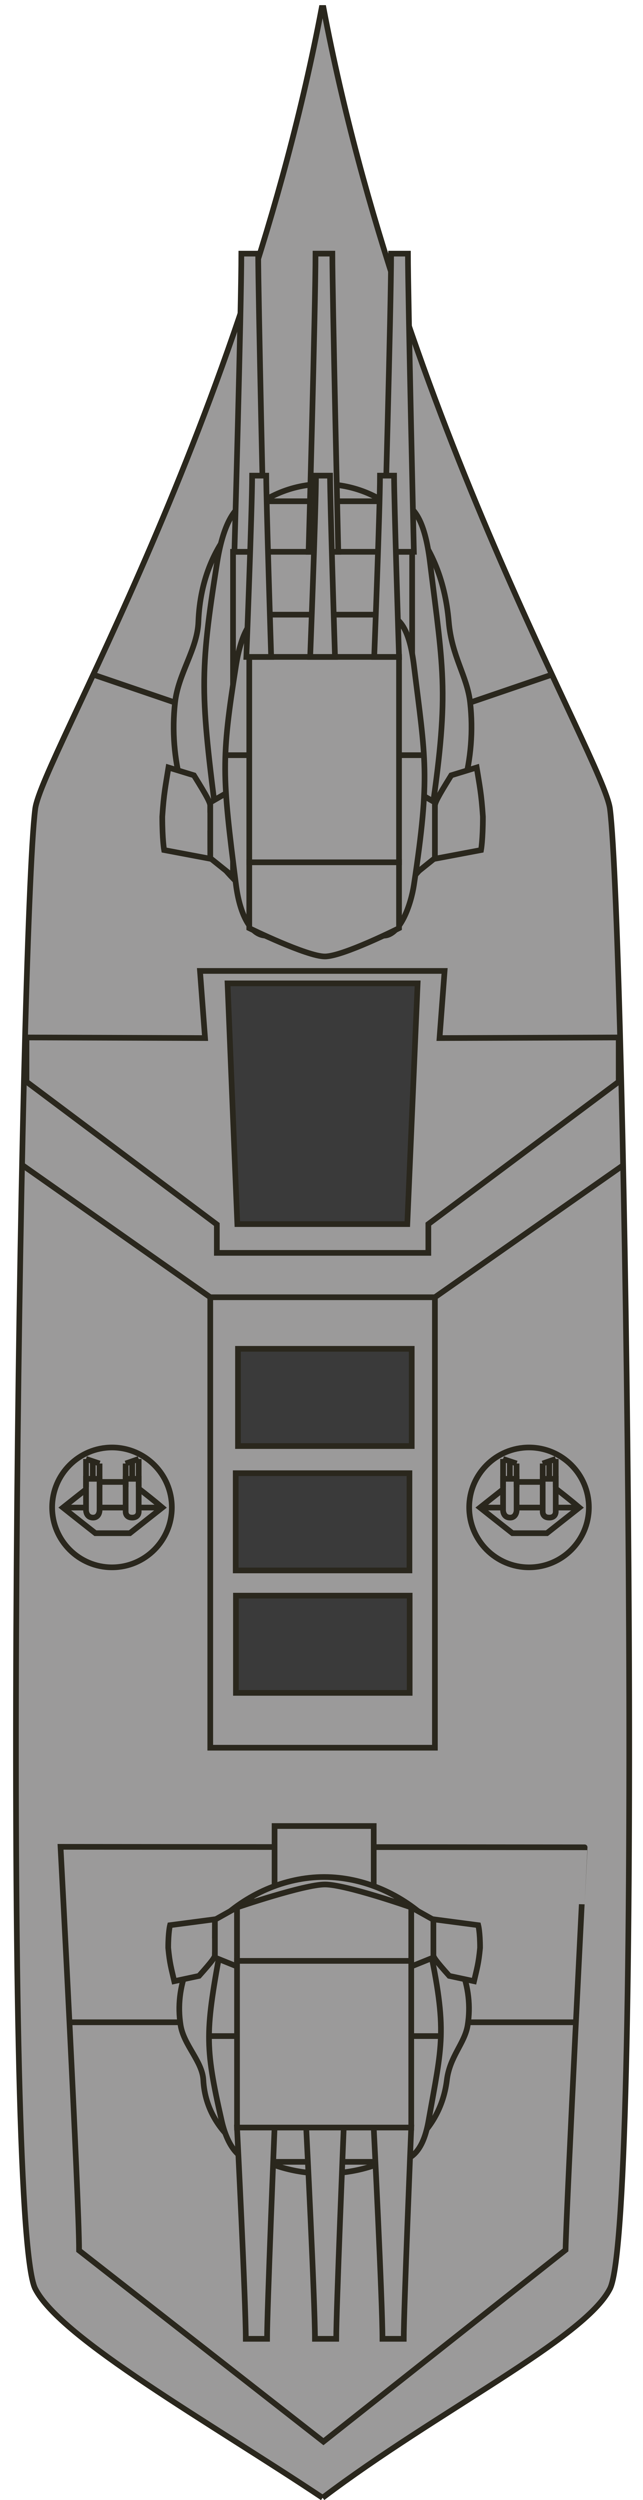 <?xml version="1.0" encoding="utf-8"?>
<!-- Generator: Adobe Illustrator 16.0.0, SVG Export Plug-In . SVG Version: 6.00 Build 0)  -->
<!DOCTYPE svg PUBLIC "-//W3C//DTD SVG 1.1//EN" "http://www.w3.org/Graphics/SVG/1.1/DTD/svg11.dtd">
<svg version="1.1" id="Layer_1" xmlns="http://www.w3.org/2000/svg" xmlns:xlink="http://www.w3.org/1999/xlink" x="0px" y="0px"
	 width="85px" height="330px" viewBox="0 0 85 330" enable-background="new 0 0 85 330" xml:space="preserve">
<g>
	<path fill="#9B9A9A" stroke="#2A271D" stroke-width="0.75" stroke-miterlimit="10" d="M42.645,329.711
		c15.093-11.428,34.635-21.002,37.988-27.602c4.548-8.953,2.021-179.621,0-195.343c-0.842-6.548-27.539-51.185-37.867-105.714
		h-0.243C32.193,55.582,5.497,100.218,4.655,106.767c-2.021,15.722-4.548,186.39,0,195.343
		C8.009,308.709,27.793,319.807,42.645,329.711"/>
	<path fill="#9B9A9A" stroke="#2A271D" stroke-width="0.75" stroke-miterlimit="10" d="M74.762,296.997l-32.006,25.302
		l-32.304-25.236c0.015-6.598-2.45-53.279-2.45-53.279l69.283,0.062C77.285,243.845,74.87,291.342,74.762,296.997z"/>
	<polygon fill="#9B9A9A" stroke="#2A271D" stroke-width="0.75" stroke-miterlimit="10" points="58.104,137.027 58.771,128.166 
		26.438,128.166 27.104,137.027 3.501,136.946 3.501,142.789 28.664,161.63 28.664,165.381 56.624,165.381 56.624,161.582 
		81.787,142.789 81.787,136.946 	"/>
	<polygon fill="#3A3A3A" stroke="#2A271D" stroke-width="0.75" stroke-miterlimit="10" points="55.207,129.806 30.081,129.806 
		31.375,161.582 53.842,161.582 	"/>
	<g>
		<path fill="#9B9A9A" stroke="#2A271D" stroke-width="0.75" stroke-miterlimit="10" d="M62.15,92.74
			c1.686,15.063-8.733,28.842-19.507,28.842S21.451,107.802,23.137,92.74c0.433-3.87,2.958-7.037,3.089-10.666
			c0.407-11.285,8.298-18.176,16.418-18.175c8.36,0,15.692,6.593,16.679,18.175C59.715,86.682,61.757,89.22,62.15,92.74z"/>
		<path fill="#9B9A9A" stroke="#2A271D" stroke-width="0.75" stroke-miterlimit="10" d="M56.837,108.841
			c-0.459,3.041-2.147,8.001-4.799,8.001H33.51c-2.65,0-4.247-3.701-4.799-8.001c-2.224-17.336-2.354-19.814,0-34.672
			c0.682-4.303,2.148-8.001,4.799-8.001h18.528c2.651,0,4.128,2.554,4.799,8.001C58.668,89.027,59.453,91.505,56.837,108.841z"/>
		<g>
			<path fill="#9B9A9A" stroke="#2A271D" stroke-width="0.75" stroke-miterlimit="10" d="M27.828,113.363l-6.132-1.155
				c0,0-0.245-1.334-0.245-4.405l0,0c0.202-3.081,0.434-4.061,0.82-6.49l3.365,1.03c1.818,2.922,2.158,3.627,2.158,4.056
				C27.795,106.398,27.795,112.684,27.828,113.363z"/>
			<polygon fill="#9B9A9A" stroke="#2A271D" stroke-width="0.75" stroke-miterlimit="10" points="30.805,115.683 27.795,113.27 
				27.795,105.92 30.805,104.179 			"/>
		</g>
		<g>
			<path fill="#9B9A9A" stroke="#2A271D" stroke-width="0.75" stroke-miterlimit="10" d="M57.459,113.363l6.132-1.155
				c0,0,0.245-1.334,0.245-4.405l0,0c-0.202-3.081-0.434-4.061-0.821-6.49l-3.365,1.03c-1.818,2.922-2.158,3.627-2.158,4.056
				C57.491,106.398,57.491,112.684,57.459,113.363z"/>
			<polygon fill="#9B9A9A" stroke="#2A271D" stroke-width="0.75" stroke-miterlimit="10" points="54.482,115.683 57.491,113.27 
				57.491,105.92 54.482,104.179 			"/>
		</g>
		<path fill="#9B9A9A" stroke="#2A271D" stroke-width="0.75" stroke-miterlimit="10" d="M54.482,115.664
			c0,0-8.888,4.467-11.727,4.467c-2.84,0-11.951-4.467-11.951-4.467v-10.426h23.678V115.664z"/>
		
			<rect x="30.805" y="72.84" fill="#9B9A9A" stroke="#2A271D" stroke-width="0.75" stroke-miterlimit="10" width="23.678" height="32.424"/>
		<path fill="#9B9A9A" stroke="#2A271D" stroke-width="0.75" stroke-miterlimit="10" d="M34.913,72.84h-3.924
			c0,0,0.915-32.403,0.915-39.36h2.225C34.129,38.8,34.913,72.84,34.913,72.84z"/>
		<path fill="#9B9A9A" stroke="#2A271D" stroke-width="0.75" stroke-miterlimit="10" d="M54.711,72.84h-3.925
			c0,0,0.916-32.403,0.916-39.36h2.224C53.926,38.8,54.711,72.84,54.711,72.84z"/>
		<path fill="#9B9A9A" stroke="#2A271D" stroke-width="0.75" stroke-miterlimit="10" d="M44.718,72.84h-3.925
			c0,0,0.916-32.403,0.916-39.36h2.224C43.933,38.8,44.718,72.84,44.718,72.84z"/>
		<path fill="#9B9A9A" stroke="#2A271D" stroke-width="0.75" stroke-miterlimit="10" d="M54.717,116.816
			c-0.384,2.543-1.795,6.69-4.012,6.69H35.213c-2.217,0-3.552-3.095-4.013-6.69c-1.859-14.495-1.969-16.567,0-28.99
			c0.569-3.598,1.796-6.689,4.013-6.689h15.492c2.217,0,3.451,2.135,4.012,6.689C56.248,100.249,56.904,102.321,54.717,116.816z"/>
		
			<line fill="#9B9A9A" stroke="#2A271D" stroke-width="0.75" stroke-miterlimit="10" x1="55.817" y1="99.685" x2="29.47" y2="99.685"/>
		<path fill="#9B9A9A" stroke="#2A271D" stroke-width="0.75" stroke-miterlimit="10" d="M52.748,122.521
			c0,0-7.431,3.734-9.805,3.734s-9.992-3.734-9.992-3.734v-8.717h19.797V122.521z"/>
		
			<rect x="32.951" y="86.714" fill="#9B9A9A" stroke="#2A271D" stroke-width="0.75" stroke-miterlimit="10" width="19.797" height="27.111"/>
		<path fill="#9B9A9A" stroke="#2A271D" stroke-width="0.75" stroke-miterlimit="10" d="M35.846,86.714h-3.28
			c0,0,0.765-19.699,0.765-23.928h1.86C35.19,66.021,35.846,86.714,35.846,86.714z"/>
		<path fill="#9B9A9A" stroke="#2A271D" stroke-width="0.75" stroke-miterlimit="10" d="M44.284,86.714h-3.281
			c0,0,0.766-19.699,0.766-23.928h1.859C43.628,66.021,44.284,86.714,44.284,86.714z"/>
		<path fill="#9B9A9A" stroke="#2A271D" stroke-width="0.75" stroke-miterlimit="10" d="M52.748,86.714h-3.281
			c0,0,0.766-19.699,0.766-23.928h1.859C52.092,66.021,52.748,86.714,52.748,86.714z"/>
	</g>
	
		<rect x="27.795" y="171.24" fill="#9B9A9A" stroke="#2A271D" stroke-width="0.75" stroke-miterlimit="10" width="29.696" height="59.461"/>
	
		<line fill="none" stroke="#2A271D" stroke-width="0.75" stroke-miterlimit="10" x1="9.183" y1="266.944" x2="76.161" y2="266.944"/>
	
		<rect x="31.46" y="178.047" fill="#3A3A3A" stroke="#2A271D" stroke-width="0.75" stroke-miterlimit="10" width="22.967" height="12.834"/>
	
		<rect x="31.159" y="194.466" fill="#3A3A3A" stroke="#2A271D" stroke-width="0.75" stroke-miterlimit="10" width="22.967" height="12.833"/>
	
		<rect x="31.188" y="210.629" fill="#3A3A3A" stroke="#2A271D" stroke-width="0.75" stroke-miterlimit="10" width="22.967" height="12.834"/>
	<path fill="none" stroke="#2A271D" stroke-width="0.75" stroke-miterlimit="10" d="M3.501,153.815"/>
	<path fill="none" stroke="#2A271D" stroke-width="0.75" stroke-miterlimit="10" d="M27.795,171.24"/>
	
		<line fill="none" stroke="#2A271D" stroke-width="0.75" stroke-miterlimit="10" x1="57.491" y1="171.24" x2="82.376" y2="153.815"/>
	<line fill="none" stroke="#2A271D" stroke-width="0.75" stroke-miterlimit="10" x1="27.795" y1="171.24" x2="2.979" y2="153.815"/>
	<line fill="none" stroke="#2A271D" stroke-width="0.75" stroke-miterlimit="10" x1="12.325" y1="89.052" x2="23.137" y2="92.74"/>
	<line fill="none" stroke="#2A271D" stroke-width="0.75" stroke-miterlimit="10" x1="62.15" y1="92.74" x2="72.962" y2="89.052"/>
	<g>
		<g>
			<g>
				
					<circle fill-rule="evenodd" clip-rule="evenodd" fill="#9B9A9A" stroke="#2A271D" stroke-width="0.75" stroke-miterlimit="10" cx="14.805" cy="198.98" r="7.911"/>
				<path fill-rule="evenodd" clip-rule="evenodd" fill="#9B9A9A" stroke="#2A271D" stroke-width="0.75" stroke-miterlimit="10" d="
					M21.457,199.002c-1.93,1.517-4.292,3.383-4.292,3.383h-4.552c0,0-2.212-1.73-4.29-3.383l0,0c2.373-1.886,4.29-3.383,4.29-3.383
					h4.552C17.165,195.619,19.181,197.078,21.457,199.002L21.457,199.002z"/>
				
					<line fill="#9B9A9A" stroke="#2A271D" stroke-width="0.75" stroke-miterlimit="10" x1="8.323" y1="199.002" x2="21.457" y2="199.002"/>
				<path fill="#9B9A9A" stroke="#2A271D" stroke-width="0.75" stroke-miterlimit="10" d="M13.161,199.41
					c0,0-0.041,0.957-0.915,0.916c-0.875-0.041-0.875-0.975-0.875-0.975v-4.145h1.79V199.41z"/>
				<path fill="#9B9A9A" stroke="#2A271D" stroke-width="0.75" stroke-miterlimit="10" d="M18.335,199.469
					c0,0,0.092,0.84-0.84,0.857c-0.934,0.018-0.885-0.799-0.885-0.799v-4.32h1.725V199.469z"/>
				
					<line fill="#9B9A9A" stroke="#2A271D" stroke-width="0.75" stroke-miterlimit="10" x1="11.371" y1="196.297" x2="11.371" y2="192.587"/>
				
					<line fill="#9B9A9A" stroke="#2A271D" stroke-width="0.75" stroke-miterlimit="10" x1="13.161" y1="196.297" x2="13.161" y2="193.186"/>
				
					<line fill="#9B9A9A" stroke="#2A271D" stroke-width="0.75" stroke-miterlimit="10" x1="16.61" y1="196.297" x2="16.61" y2="193.186"/>
				
					<line fill="#9B9A9A" stroke="#2A271D" stroke-width="0.75" stroke-miterlimit="10" x1="18.335" y1="196.297" x2="18.335" y2="192.587"/>
				
					<line fill="#9B9A9A" stroke="#2A271D" stroke-width="0.75" stroke-miterlimit="10" x1="12.266" y1="195.207" x2="12.266" y2="192.781"/>
				
					<line fill="#9B9A9A" stroke="#2A271D" stroke-width="0.75" stroke-miterlimit="10" x1="17.473" y1="195.207" x2="17.473" y2="192.875"/>
			</g>
			
				<line fill="#9B9A9A" stroke="#2A271D" stroke-width="0.75" stroke-miterlimit="10" x1="11.371" y1="192.587" x2="13.161" y2="193.186"/>
			
				<line fill="#9B9A9A" stroke="#2A271D" stroke-width="0.75" stroke-miterlimit="10" x1="16.61" y1="193.186" x2="18.335" y2="192.587"/>
		</g>
		<g>
			<g>
				
					<circle fill-rule="evenodd" clip-rule="evenodd" fill="#9B9A9A" stroke="#2A271D" stroke-width="0.75" stroke-miterlimit="10" cx="69.934" cy="198.98" r="7.911"/>
				<path fill-rule="evenodd" clip-rule="evenodd" fill="#9B9A9A" stroke="#2A271D" stroke-width="0.75" stroke-miterlimit="10" d="
					M76.586,199.002c-1.93,1.517-4.292,3.383-4.292,3.383h-4.552c0,0-2.212-1.73-4.29-3.383l0,0c2.373-1.886,4.29-3.383,4.29-3.383
					h4.552C72.294,195.619,74.31,197.078,76.586,199.002L76.586,199.002z"/>
				
					<line fill="#9B9A9A" stroke="#2A271D" stroke-width="0.75" stroke-miterlimit="10" x1="63.452" y1="199.002" x2="76.586" y2="199.002"/>
				<path fill="#9B9A9A" stroke="#2A271D" stroke-width="0.75" stroke-miterlimit="10" d="M68.29,199.41
					c0,0-0.041,0.957-0.915,0.916c-0.875-0.041-0.875-0.975-0.875-0.975v-4.145h1.79V199.41z"/>
				<path fill="#9B9A9A" stroke="#2A271D" stroke-width="0.75" stroke-miterlimit="10" d="M73.464,199.469
					c0,0,0.092,0.84-0.84,0.857c-0.934,0.018-0.885-0.799-0.885-0.799v-4.32h1.725V199.469z"/>
				
					<line fill="#9B9A9A" stroke="#2A271D" stroke-width="0.75" stroke-miterlimit="10" x1="66.5" y1="196.297" x2="66.5" y2="192.587"/>
				
					<line fill="#9B9A9A" stroke="#2A271D" stroke-width="0.75" stroke-miterlimit="10" x1="68.29" y1="196.297" x2="68.29" y2="193.186"/>
				
					<line fill="#9B9A9A" stroke="#2A271D" stroke-width="0.75" stroke-miterlimit="10" x1="71.739" y1="196.297" x2="71.739" y2="193.186"/>
				
					<line fill="#9B9A9A" stroke="#2A271D" stroke-width="0.75" stroke-miterlimit="10" x1="73.464" y1="196.297" x2="73.464" y2="192.587"/>
				
					<line fill="#9B9A9A" stroke="#2A271D" stroke-width="0.75" stroke-miterlimit="10" x1="67.395" y1="195.207" x2="67.395" y2="192.781"/>
				
					<line fill="#9B9A9A" stroke="#2A271D" stroke-width="0.75" stroke-miterlimit="10" x1="72.602" y1="195.207" x2="72.602" y2="192.875"/>
			</g>
			
				<line fill="#9B9A9A" stroke="#2A271D" stroke-width="0.75" stroke-miterlimit="10" x1="66.5" y1="192.587" x2="68.29" y2="193.186"/>
			
				<line fill="#9B9A9A" stroke="#2A271D" stroke-width="0.75" stroke-miterlimit="10" x1="71.739" y1="193.186" x2="73.464" y2="192.587"/>
		</g>
	</g>
	
		<rect x="36.296" y="241.039" fill="#9B9A9A" stroke="#2A271D" stroke-width="0.75" stroke-miterlimit="10" width="13.106" height="8.814"/>
	<g>
		<path fill="#9B9A9A" stroke="#2A271D" stroke-width="0.75" stroke-miterlimit="10" d="M61.823,267.338
			c1.638-10.221-8.495-19.57-18.974-19.57s-20.612,9.35-18.974,19.57c0.422,2.627,2.877,4.775,3.004,7.238
			c0.397,7.656,8.072,12.332,15.97,12.332c8.132,0,15.264-4.475,16.223-12.332C59.453,271.448,61.44,269.727,61.823,267.338z"/>
		<path fill="#9B9A9A" stroke="#2A271D" stroke-width="0.75" stroke-miterlimit="10" d="M56.655,256.412
			c-0.446-2.063-2.09-5.428-4.668-5.428H33.966c-2.578,0-4.132,2.511-4.666,5.428c-2.165,11.764-2.292,13.445,0,23.526
			c0.662,2.92,2.088,5.429,4.666,5.429h18.021c2.578,0,4.014-1.732,4.668-5.429C58.437,269.857,59.2,268.176,56.655,256.412z"/>
		
			<line fill="#9B9A9A" stroke="#2A271D" stroke-width="0.75" stroke-miterlimit="10" x1="58.278" y1="268.766" x2="27.628" y2="268.766"/>
		<g>
			<path fill="#9B9A9A" stroke="#2A271D" stroke-width="0.75" stroke-miterlimit="10" d="M28.438,253.345l-5.963,0.784
				c0,0-0.238,0.904-0.238,2.988l0,0c0.196,2.092,0.421,2.756,0.798,4.404l3.273-0.699c1.768-1.982,2.099-2.461,2.099-2.752
				C28.407,258.07,28.407,253.805,28.438,253.345z"/>
			<polygon fill="#9B9A9A" stroke="#2A271D" stroke-width="0.75" stroke-miterlimit="10" points="31.333,251.771 28.407,253.408 
				28.407,258.395 31.333,259.576 			"/>
		</g>
		<g>
			<path fill="#9B9A9A" stroke="#2A271D" stroke-width="0.75" stroke-miterlimit="10" d="M57.26,253.345l5.964,0.784
				c0,0,0.237,0.904,0.237,2.988l0,0c-0.195,2.092-0.421,2.756-0.798,4.404l-3.272-0.699c-1.77-1.982-2.099-2.461-2.099-2.752
				C57.292,258.07,57.292,253.805,57.26,253.345z"/>
			<polygon fill="#9B9A9A" stroke="#2A271D" stroke-width="0.75" stroke-miterlimit="10" points="54.364,251.771 57.292,253.408 
				57.292,258.395 54.364,259.576 			"/>
		</g>
		<path fill="#9B9A9A" stroke="#2A271D" stroke-width="0.75" stroke-miterlimit="10" d="M54.364,251.783c0,0-8.644-3.03-11.406-3.03
			c-2.762,0-11.625,3.03-11.625,3.03v7.074h23.031V251.783z"/>
		
			<rect x="31.333" y="258.84" fill="#9B9A9A" stroke="#2A271D" stroke-width="0.75" stroke-miterlimit="10" width="23.031" height="22"/>
		<path fill="#9B9A9A" stroke="#2A271D" stroke-width="0.75" stroke-miterlimit="10" d="M36.296,280.84h-4.963
			c0,0,1.158,22.96,1.158,27.889h2.813C35.305,304.961,36.296,280.84,36.296,280.84z"/>
		<path fill="#9B9A9A" stroke="#2A271D" stroke-width="0.75" stroke-miterlimit="10" d="M54.364,280.84h-4.962
			c0,0,1.156,22.96,1.156,27.889h2.813C53.372,304.961,54.364,280.84,54.364,280.84z"/>
		<path fill="#9B9A9A" stroke="#2A271D" stroke-width="0.75" stroke-miterlimit="10" d="M45.44,280.84h-4.963
			c0,0,1.157,22.96,1.157,27.889h2.812C44.446,304.961,45.44,280.84,45.44,280.84z"/>
	</g>
</g>
</svg>
